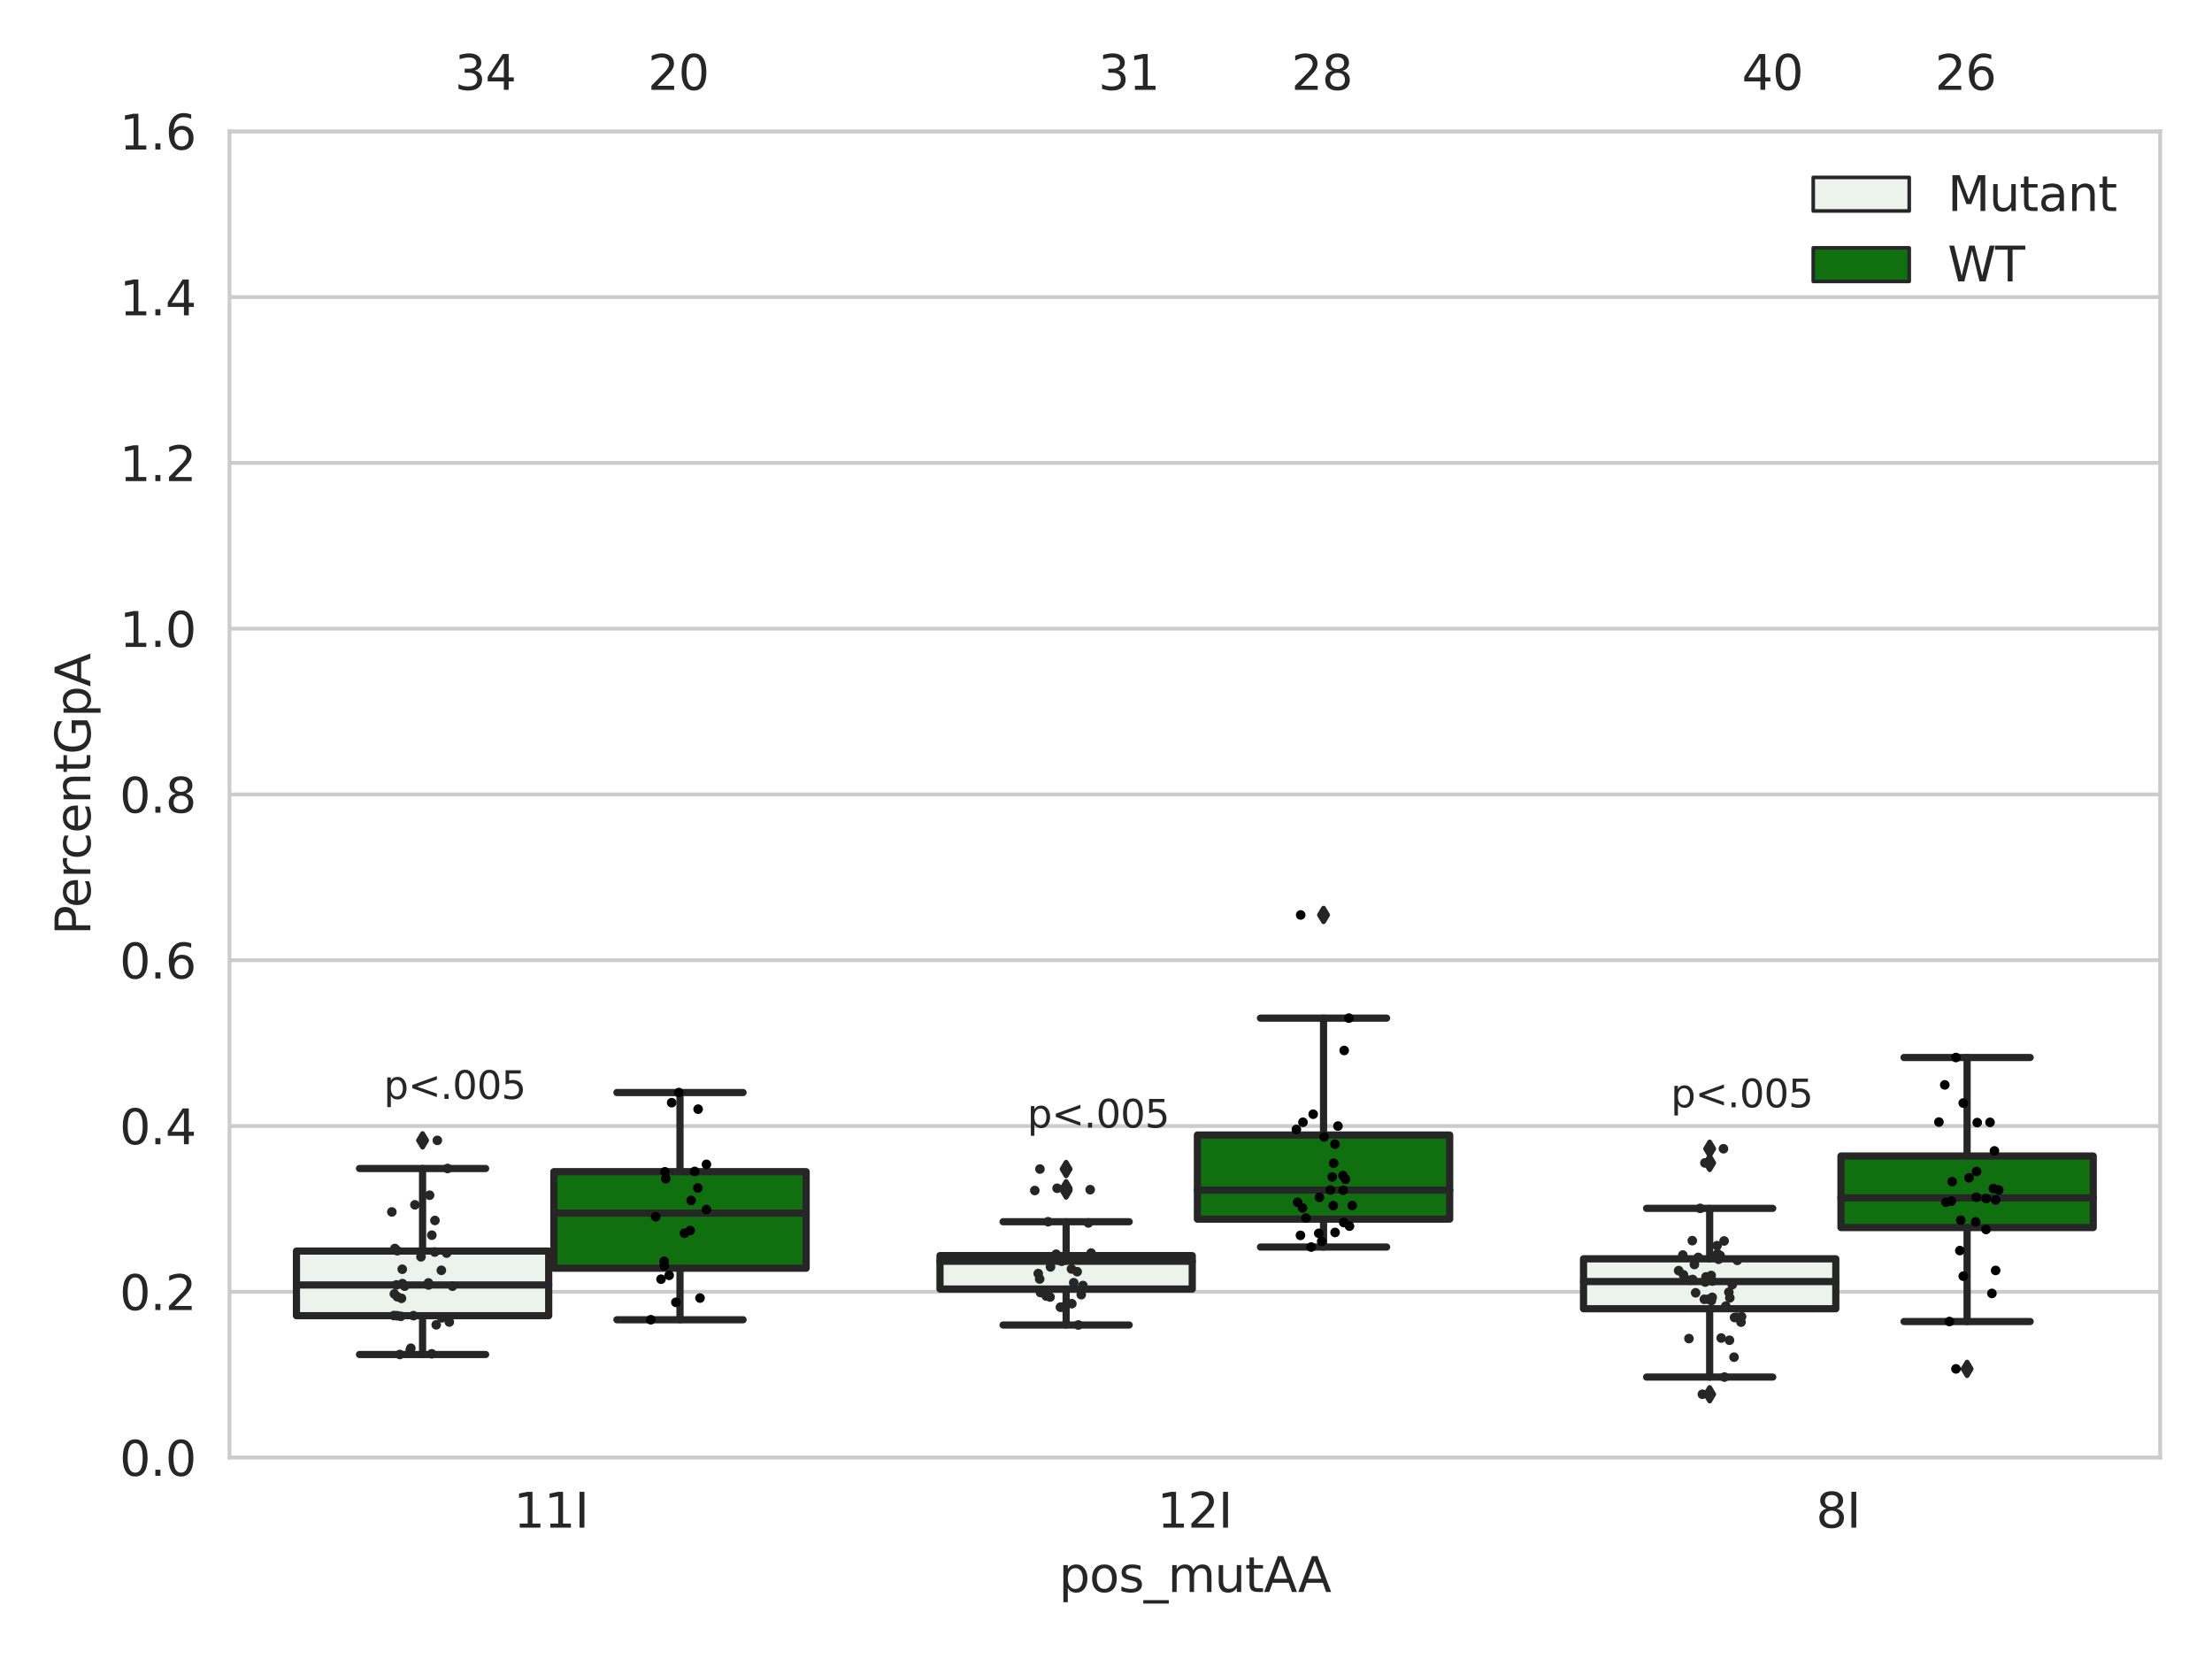 <?xml version="1.0" encoding="utf-8" standalone="no"?>
<!DOCTYPE svg PUBLIC "-//W3C//DTD SVG 1.1//EN"
  "http://www.w3.org/Graphics/SVG/1.1/DTD/svg11.dtd">
<svg xmlns:xlink="http://www.w3.org/1999/xlink" width="460.8pt" height="345.6pt" viewBox="0 0 460.8 345.6" xmlns="http://www.w3.org/2000/svg" version="1.1">
 <defs>
  <style type="text/css">*{stroke-linejoin: round; stroke-linecap: butt}</style>
 </defs>
 <g id="figure_1">
  <g id="patch_1">
   <path d="M 0 345.6 
L 460.8 345.6 
L 460.8 0 
L 0 0 
z
" style="fill: #ffffff"/>
  </g>
  <g id="axes_1">
   <g id="patch_2">
    <path d="M 47.81 303.64 
L 450 303.64 
L 450 27.354 
L 47.81 27.354 
z
" style="fill: #ffffff"/>
   </g>
   <g id="matplotlib.axis_1">
    <g id="xtick_1">
     <g id="text_1">
      <!-- 11I -->
      <g style="fill: #262626" transform="translate(107.004 318.238)scale(0.1 -0.1)">
       <defs>
        <path id="DejaVuSans-31" d="M 794 531 
L 1825 531 
L 1825 4091 
L 703 3866 
L 703 4441 
L 1819 4666 
L 2450 4666 
L 2450 531 
L 3481 531 
L 3481 0 
L 794 0 
L 794 531 
z
" transform="scale(0.016)"/>
        <path id="DejaVuSans-49" d="M 628 4666 
L 1259 4666 
L 1259 0 
L 628 0 
L 628 4666 
z
" transform="scale(0.016)"/>
       </defs>
       <use xlink:href="#DejaVuSans-31"/>
       <use xlink:href="#DejaVuSans-31" x="63.623"/>
       <use xlink:href="#DejaVuSans-49" x="127.246"/>
      </g>
     </g>
    </g>
    <g id="xtick_2">
     <g id="text_2">
      <!-- 12I -->
      <g style="fill: #262626" transform="translate(241.067 318.238)scale(0.1 -0.1)">
       <defs>
        <path id="DejaVuSans-32" d="M 1228 531 
L 3431 531 
L 3431 0 
L 469 0 
L 469 531 
Q 828 903 1448 1529 
Q 2069 2156 2228 2338 
Q 2531 2678 2651 2914 
Q 2772 3150 2772 3378 
Q 2772 3750 2511 3984 
Q 2250 4219 1831 4219 
Q 1534 4219 1204 4116 
Q 875 4013 500 3803 
L 500 4441 
Q 881 4594 1212 4672 
Q 1544 4750 1819 4750 
Q 2544 4750 2975 4387 
Q 3406 4025 3406 3419 
Q 3406 3131 3298 2873 
Q 3191 2616 2906 2266 
Q 2828 2175 2409 1742 
Q 1991 1309 1228 531 
z
" transform="scale(0.016)"/>
       </defs>
       <use xlink:href="#DejaVuSans-31"/>
       <use xlink:href="#DejaVuSans-32" x="63.623"/>
       <use xlink:href="#DejaVuSans-49" x="127.246"/>
      </g>
     </g>
    </g>
    <g id="xtick_3">
     <g id="text_3">
      <!-- 8I -->
      <g style="fill: #262626" transform="translate(378.312 318.238)scale(0.1 -0.1)">
       <defs>
        <path id="DejaVuSans-38" d="M 2034 2216 
Q 1584 2216 1326 1975 
Q 1069 1734 1069 1313 
Q 1069 891 1326 650 
Q 1584 409 2034 409 
Q 2484 409 2743 651 
Q 3003 894 3003 1313 
Q 3003 1734 2745 1975 
Q 2488 2216 2034 2216 
z
M 1403 2484 
Q 997 2584 770 2862 
Q 544 3141 544 3541 
Q 544 4100 942 4425 
Q 1341 4750 2034 4750 
Q 2731 4750 3128 4425 
Q 3525 4100 3525 3541 
Q 3525 3141 3298 2862 
Q 3072 2584 2669 2484 
Q 3125 2378 3379 2068 
Q 3634 1759 3634 1313 
Q 3634 634 3220 271 
Q 2806 -91 2034 -91 
Q 1263 -91 848 271 
Q 434 634 434 1313 
Q 434 1759 690 2068 
Q 947 2378 1403 2484 
z
M 1172 3481 
Q 1172 3119 1398 2916 
Q 1625 2713 2034 2713 
Q 2441 2713 2670 2916 
Q 2900 3119 2900 3481 
Q 2900 3844 2670 4047 
Q 2441 4250 2034 4250 
Q 1625 4250 1398 4047 
Q 1172 3844 1172 3481 
z
" transform="scale(0.016)"/>
       </defs>
       <use xlink:href="#DejaVuSans-38"/>
       <use xlink:href="#DejaVuSans-49" x="63.623"/>
      </g>
     </g>
    </g>
    <g id="text_4">
     <!-- pos_mutAA -->
     <g style="fill: #262626" transform="translate(220.589 331.638)scale(0.1 -0.1)">
      <defs>
       <path id="DejaVuSans-70" d="M 1159 525 
L 1159 -1331 
L 581 -1331 
L 581 3500 
L 1159 3500 
L 1159 2969 
Q 1341 3281 1617 3432 
Q 1894 3584 2278 3584 
Q 2916 3584 3314 3078 
Q 3713 2572 3713 1747 
Q 3713 922 3314 415 
Q 2916 -91 2278 -91 
Q 1894 -91 1617 61 
Q 1341 213 1159 525 
z
M 3116 1747 
Q 3116 2381 2855 2742 
Q 2594 3103 2138 3103 
Q 1681 3103 1420 2742 
Q 1159 2381 1159 1747 
Q 1159 1113 1420 752 
Q 1681 391 2138 391 
Q 2594 391 2855 752 
Q 3116 1113 3116 1747 
z
" transform="scale(0.016)"/>
       <path id="DejaVuSans-6f" d="M 1959 3097 
Q 1497 3097 1228 2736 
Q 959 2375 959 1747 
Q 959 1119 1226 758 
Q 1494 397 1959 397 
Q 2419 397 2687 759 
Q 2956 1122 2956 1747 
Q 2956 2369 2687 2733 
Q 2419 3097 1959 3097 
z
M 1959 3584 
Q 2709 3584 3137 3096 
Q 3566 2609 3566 1747 
Q 3566 888 3137 398 
Q 2709 -91 1959 -91 
Q 1206 -91 779 398 
Q 353 888 353 1747 
Q 353 2609 779 3096 
Q 1206 3584 1959 3584 
z
" transform="scale(0.016)"/>
       <path id="DejaVuSans-73" d="M 2834 3397 
L 2834 2853 
Q 2591 2978 2328 3040 
Q 2066 3103 1784 3103 
Q 1356 3103 1142 2972 
Q 928 2841 928 2578 
Q 928 2378 1081 2264 
Q 1234 2150 1697 2047 
L 1894 2003 
Q 2506 1872 2764 1633 
Q 3022 1394 3022 966 
Q 3022 478 2636 193 
Q 2250 -91 1575 -91 
Q 1294 -91 989 -36 
Q 684 19 347 128 
L 347 722 
Q 666 556 975 473 
Q 1284 391 1588 391 
Q 1994 391 2212 530 
Q 2431 669 2431 922 
Q 2431 1156 2273 1281 
Q 2116 1406 1581 1522 
L 1381 1569 
Q 847 1681 609 1914 
Q 372 2147 372 2553 
Q 372 3047 722 3315 
Q 1072 3584 1716 3584 
Q 2034 3584 2315 3537 
Q 2597 3491 2834 3397 
z
" transform="scale(0.016)"/>
       <path id="DejaVuSans-5f" d="M 3263 -1063 
L 3263 -1509 
L -63 -1509 
L -63 -1063 
L 3263 -1063 
z
" transform="scale(0.016)"/>
       <path id="DejaVuSans-6d" d="M 3328 2828 
Q 3544 3216 3844 3400 
Q 4144 3584 4550 3584 
Q 5097 3584 5394 3201 
Q 5691 2819 5691 2113 
L 5691 0 
L 5113 0 
L 5113 2094 
Q 5113 2597 4934 2840 
Q 4756 3084 4391 3084 
Q 3944 3084 3684 2787 
Q 3425 2491 3425 1978 
L 3425 0 
L 2847 0 
L 2847 2094 
Q 2847 2600 2669 2842 
Q 2491 3084 2119 3084 
Q 1678 3084 1418 2786 
Q 1159 2488 1159 1978 
L 1159 0 
L 581 0 
L 581 3500 
L 1159 3500 
L 1159 2956 
Q 1356 3278 1631 3431 
Q 1906 3584 2284 3584 
Q 2666 3584 2933 3390 
Q 3200 3197 3328 2828 
z
" transform="scale(0.016)"/>
       <path id="DejaVuSans-75" d="M 544 1381 
L 544 3500 
L 1119 3500 
L 1119 1403 
Q 1119 906 1312 657 
Q 1506 409 1894 409 
Q 2359 409 2629 706 
Q 2900 1003 2900 1516 
L 2900 3500 
L 3475 3500 
L 3475 0 
L 2900 0 
L 2900 538 
Q 2691 219 2414 64 
Q 2138 -91 1772 -91 
Q 1169 -91 856 284 
Q 544 659 544 1381 
z
M 1991 3584 
L 1991 3584 
z
" transform="scale(0.016)"/>
       <path id="DejaVuSans-74" d="M 1172 4494 
L 1172 3500 
L 2356 3500 
L 2356 3053 
L 1172 3053 
L 1172 1153 
Q 1172 725 1289 603 
Q 1406 481 1766 481 
L 2356 481 
L 2356 0 
L 1766 0 
Q 1100 0 847 248 
Q 594 497 594 1153 
L 594 3053 
L 172 3053 
L 172 3500 
L 594 3500 
L 594 4494 
L 1172 4494 
z
" transform="scale(0.016)"/>
       <path id="DejaVuSans-41" d="M 2188 4044 
L 1331 1722 
L 3047 1722 
L 2188 4044 
z
M 1831 4666 
L 2547 4666 
L 4325 0 
L 3669 0 
L 3244 1197 
L 1141 1197 
L 716 0 
L 50 0 
L 1831 4666 
z
" transform="scale(0.016)"/>
      </defs>
      <use xlink:href="#DejaVuSans-70"/>
      <use xlink:href="#DejaVuSans-6f" x="63.477"/>
      <use xlink:href="#DejaVuSans-73" x="124.658"/>
      <use xlink:href="#DejaVuSans-5f" x="176.758"/>
      <use xlink:href="#DejaVuSans-6d" x="226.758"/>
      <use xlink:href="#DejaVuSans-75" x="324.17"/>
      <use xlink:href="#DejaVuSans-74" x="387.549"/>
      <use xlink:href="#DejaVuSans-41" x="426.758"/>
      <use xlink:href="#DejaVuSans-41" x="497.916"/>
     </g>
    </g>
   </g>
   <g id="matplotlib.axis_2">
    <g id="ytick_1">
     <g id="line2d_1">
      <path d="M 47.81 303.64 
L 450 303.64 
" clip-path="url(#p57580fbe20)" style="fill: none; stroke: #cccccc; stroke-width: 0.8; stroke-linecap: round"/>
     </g>
     <g id="text_5">
      <!-- 0.0 -->
      <g style="fill: #262626" transform="translate(24.907 307.439)scale(0.1 -0.1)">
       <defs>
        <path id="DejaVuSans-30" d="M 2034 4250 
Q 1547 4250 1301 3770 
Q 1056 3291 1056 2328 
Q 1056 1369 1301 889 
Q 1547 409 2034 409 
Q 2525 409 2770 889 
Q 3016 1369 3016 2328 
Q 3016 3291 2770 3770 
Q 2525 4250 2034 4250 
z
M 2034 4750 
Q 2819 4750 3233 4129 
Q 3647 3509 3647 2328 
Q 3647 1150 3233 529 
Q 2819 -91 2034 -91 
Q 1250 -91 836 529 
Q 422 1150 422 2328 
Q 422 3509 836 4129 
Q 1250 4750 2034 4750 
z
" transform="scale(0.016)"/>
        <path id="DejaVuSans-2e" d="M 684 794 
L 1344 794 
L 1344 0 
L 684 0 
L 684 794 
z
" transform="scale(0.016)"/>
       </defs>
       <use xlink:href="#DejaVuSans-30"/>
       <use xlink:href="#DejaVuSans-2e" x="63.623"/>
       <use xlink:href="#DejaVuSans-30" x="95.41"/>
      </g>
     </g>
    </g>
    <g id="ytick_2">
     <g id="line2d_2">
      <path d="M 47.81 269.104 
L 450 269.104 
" clip-path="url(#p57580fbe20)" style="fill: none; stroke: #cccccc; stroke-width: 0.8; stroke-linecap: round"/>
     </g>
     <g id="text_6">
      <!-- 0.2 -->
      <g style="fill: #262626" transform="translate(24.907 272.903)scale(0.1 -0.1)">
       <use xlink:href="#DejaVuSans-30"/>
       <use xlink:href="#DejaVuSans-2e" x="63.623"/>
       <use xlink:href="#DejaVuSans-32" x="95.41"/>
      </g>
     </g>
    </g>
    <g id="ytick_3">
     <g id="line2d_3">
      <path d="M 47.81 234.568 
L 450 234.568 
" clip-path="url(#p57580fbe20)" style="fill: none; stroke: #cccccc; stroke-width: 0.8; stroke-linecap: round"/>
     </g>
     <g id="text_7">
      <!-- 0.4 -->
      <g style="fill: #262626" transform="translate(24.907 238.368)scale(0.1 -0.1)">
       <defs>
        <path id="DejaVuSans-34" d="M 2419 4116 
L 825 1625 
L 2419 1625 
L 2419 4116 
z
M 2253 4666 
L 3047 4666 
L 3047 1625 
L 3713 1625 
L 3713 1100 
L 3047 1100 
L 3047 0 
L 2419 0 
L 2419 1100 
L 313 1100 
L 313 1709 
L 2253 4666 
z
" transform="scale(0.016)"/>
       </defs>
       <use xlink:href="#DejaVuSans-30"/>
       <use xlink:href="#DejaVuSans-2e" x="63.623"/>
       <use xlink:href="#DejaVuSans-34" x="95.41"/>
      </g>
     </g>
    </g>
    <g id="ytick_4">
     <g id="line2d_4">
      <path d="M 47.81 200.033 
L 450 200.033 
" clip-path="url(#p57580fbe20)" style="fill: none; stroke: #cccccc; stroke-width: 0.8; stroke-linecap: round"/>
     </g>
     <g id="text_8">
      <!-- 0.6 -->
      <g style="fill: #262626" transform="translate(24.907 203.832)scale(0.1 -0.1)">
       <defs>
        <path id="DejaVuSans-36" d="M 2113 2584 
Q 1688 2584 1439 2293 
Q 1191 2003 1191 1497 
Q 1191 994 1439 701 
Q 1688 409 2113 409 
Q 2538 409 2786 701 
Q 3034 994 3034 1497 
Q 3034 2003 2786 2293 
Q 2538 2584 2113 2584 
z
M 3366 4563 
L 3366 3988 
Q 3128 4100 2886 4159 
Q 2644 4219 2406 4219 
Q 1781 4219 1451 3797 
Q 1122 3375 1075 2522 
Q 1259 2794 1537 2939 
Q 1816 3084 2150 3084 
Q 2853 3084 3261 2657 
Q 3669 2231 3669 1497 
Q 3669 778 3244 343 
Q 2819 -91 2113 -91 
Q 1303 -91 875 529 
Q 447 1150 447 2328 
Q 447 3434 972 4092 
Q 1497 4750 2381 4750 
Q 2619 4750 2861 4703 
Q 3103 4656 3366 4563 
z
" transform="scale(0.016)"/>
       </defs>
       <use xlink:href="#DejaVuSans-30"/>
       <use xlink:href="#DejaVuSans-2e" x="63.623"/>
       <use xlink:href="#DejaVuSans-36" x="95.41"/>
      </g>
     </g>
    </g>
    <g id="ytick_5">
     <g id="line2d_5">
      <path d="M 47.81 165.497 
L 450 165.497 
" clip-path="url(#p57580fbe20)" style="fill: none; stroke: #cccccc; stroke-width: 0.8; stroke-linecap: round"/>
     </g>
     <g id="text_9">
      <!-- 0.8 -->
      <g style="fill: #262626" transform="translate(24.907 169.296)scale(0.1 -0.1)">
       <use xlink:href="#DejaVuSans-30"/>
       <use xlink:href="#DejaVuSans-2e" x="63.623"/>
       <use xlink:href="#DejaVuSans-38" x="95.41"/>
      </g>
     </g>
    </g>
    <g id="ytick_6">
     <g id="line2d_6">
      <path d="M 47.81 130.961 
L 450 130.961 
" clip-path="url(#p57580fbe20)" style="fill: none; stroke: #cccccc; stroke-width: 0.8; stroke-linecap: round"/>
     </g>
     <g id="text_10">
      <!-- 1.0 -->
      <g style="fill: #262626" transform="translate(24.907 134.76)scale(0.1 -0.1)">
       <use xlink:href="#DejaVuSans-31"/>
       <use xlink:href="#DejaVuSans-2e" x="63.623"/>
       <use xlink:href="#DejaVuSans-30" x="95.41"/>
      </g>
     </g>
    </g>
    <g id="ytick_7">
     <g id="line2d_7">
      <path d="M 47.81 96.425 
L 450 96.425 
" clip-path="url(#p57580fbe20)" style="fill: none; stroke: #cccccc; stroke-width: 0.8; stroke-linecap: round"/>
     </g>
     <g id="text_11">
      <!-- 1.2 -->
      <g style="fill: #262626" transform="translate(24.907 100.225)scale(0.1 -0.1)">
       <use xlink:href="#DejaVuSans-31"/>
       <use xlink:href="#DejaVuSans-2e" x="63.623"/>
       <use xlink:href="#DejaVuSans-32" x="95.41"/>
      </g>
     </g>
    </g>
    <g id="ytick_8">
     <g id="line2d_8">
      <path d="M 47.81 61.89 
L 450 61.89 
" clip-path="url(#p57580fbe20)" style="fill: none; stroke: #cccccc; stroke-width: 0.8; stroke-linecap: round"/>
     </g>
     <g id="text_12">
      <!-- 1.4 -->
      <g style="fill: #262626" transform="translate(24.907 65.689)scale(0.1 -0.1)">
       <use xlink:href="#DejaVuSans-31"/>
       <use xlink:href="#DejaVuSans-2e" x="63.623"/>
       <use xlink:href="#DejaVuSans-34" x="95.41"/>
      </g>
     </g>
    </g>
    <g id="ytick_9">
     <g id="line2d_9">
      <path d="M 47.81 27.354 
L 450 27.354 
" clip-path="url(#p57580fbe20)" style="fill: none; stroke: #cccccc; stroke-width: 0.8; stroke-linecap: round"/>
     </g>
     <g id="text_13">
      <!-- 1.6 -->
      <g style="fill: #262626" transform="translate(24.907 31.153)scale(0.1 -0.1)">
       <use xlink:href="#DejaVuSans-31"/>
       <use xlink:href="#DejaVuSans-2e" x="63.623"/>
       <use xlink:href="#DejaVuSans-36" x="95.41"/>
      </g>
     </g>
    </g>
    <g id="text_14">
     <!-- PercentGpA -->
     <g style="fill: #262626" transform="translate(18.827 194.774)rotate(-90)scale(0.1 -0.1)">
      <defs>
       <path id="DejaVuSans-50" d="M 1259 4147 
L 1259 2394 
L 2053 2394 
Q 2494 2394 2734 2622 
Q 2975 2850 2975 3272 
Q 2975 3691 2734 3919 
Q 2494 4147 2053 4147 
L 1259 4147 
z
M 628 4666 
L 2053 4666 
Q 2838 4666 3239 4311 
Q 3641 3956 3641 3272 
Q 3641 2581 3239 2228 
Q 2838 1875 2053 1875 
L 1259 1875 
L 1259 0 
L 628 0 
L 628 4666 
z
" transform="scale(0.016)"/>
       <path id="DejaVuSans-65" d="M 3597 1894 
L 3597 1613 
L 953 1613 
Q 991 1019 1311 708 
Q 1631 397 2203 397 
Q 2534 397 2845 478 
Q 3156 559 3463 722 
L 3463 178 
Q 3153 47 2828 -22 
Q 2503 -91 2169 -91 
Q 1331 -91 842 396 
Q 353 884 353 1716 
Q 353 2575 817 3079 
Q 1281 3584 2069 3584 
Q 2775 3584 3186 3129 
Q 3597 2675 3597 1894 
z
M 3022 2063 
Q 3016 2534 2758 2815 
Q 2500 3097 2075 3097 
Q 1594 3097 1305 2825 
Q 1016 2553 972 2059 
L 3022 2063 
z
" transform="scale(0.016)"/>
       <path id="DejaVuSans-72" d="M 2631 2963 
Q 2534 3019 2420 3045 
Q 2306 3072 2169 3072 
Q 1681 3072 1420 2755 
Q 1159 2438 1159 1844 
L 1159 0 
L 581 0 
L 581 3500 
L 1159 3500 
L 1159 2956 
Q 1341 3275 1631 3429 
Q 1922 3584 2338 3584 
Q 2397 3584 2469 3576 
Q 2541 3569 2628 3553 
L 2631 2963 
z
" transform="scale(0.016)"/>
       <path id="DejaVuSans-63" d="M 3122 3366 
L 3122 2828 
Q 2878 2963 2633 3030 
Q 2388 3097 2138 3097 
Q 1578 3097 1268 2742 
Q 959 2388 959 1747 
Q 959 1106 1268 751 
Q 1578 397 2138 397 
Q 2388 397 2633 464 
Q 2878 531 3122 666 
L 3122 134 
Q 2881 22 2623 -34 
Q 2366 -91 2075 -91 
Q 1284 -91 818 406 
Q 353 903 353 1747 
Q 353 2603 823 3093 
Q 1294 3584 2113 3584 
Q 2378 3584 2631 3529 
Q 2884 3475 3122 3366 
z
" transform="scale(0.016)"/>
       <path id="DejaVuSans-6e" d="M 3513 2113 
L 3513 0 
L 2938 0 
L 2938 2094 
Q 2938 2591 2744 2837 
Q 2550 3084 2163 3084 
Q 1697 3084 1428 2787 
Q 1159 2491 1159 1978 
L 1159 0 
L 581 0 
L 581 3500 
L 1159 3500 
L 1159 2956 
Q 1366 3272 1645 3428 
Q 1925 3584 2291 3584 
Q 2894 3584 3203 3211 
Q 3513 2838 3513 2113 
z
" transform="scale(0.016)"/>
       <path id="DejaVuSans-47" d="M 3809 666 
L 3809 1919 
L 2778 1919 
L 2778 2438 
L 4434 2438 
L 4434 434 
Q 4069 175 3628 42 
Q 3188 -91 2688 -91 
Q 1594 -91 976 548 
Q 359 1188 359 2328 
Q 359 3472 976 4111 
Q 1594 4750 2688 4750 
Q 3144 4750 3555 4637 
Q 3966 4525 4313 4306 
L 4313 3634 
Q 3963 3931 3569 4081 
Q 3175 4231 2741 4231 
Q 1884 4231 1454 3753 
Q 1025 3275 1025 2328 
Q 1025 1384 1454 906 
Q 1884 428 2741 428 
Q 3075 428 3337 486 
Q 3600 544 3809 666 
z
" transform="scale(0.016)"/>
      </defs>
      <use xlink:href="#DejaVuSans-50"/>
      <use xlink:href="#DejaVuSans-65" x="56.678"/>
      <use xlink:href="#DejaVuSans-72" x="118.201"/>
      <use xlink:href="#DejaVuSans-63" x="157.064"/>
      <use xlink:href="#DejaVuSans-65" x="212.045"/>
      <use xlink:href="#DejaVuSans-6e" x="273.568"/>
      <use xlink:href="#DejaVuSans-74" x="336.947"/>
      <use xlink:href="#DejaVuSans-47" x="376.156"/>
      <use xlink:href="#DejaVuSans-70" x="453.646"/>
      <use xlink:href="#DejaVuSans-41" x="517.123"/>
     </g>
    </g>
   </g>
   <g id="patch_3">
    <path d="M 61.753 274.087 
L 114.305 274.087 
L 114.305 260.62 
L 61.753 260.62 
L 61.753 274.087 
z
" clip-path="url(#p57580fbe20)" style="fill: #ecf2ec; stroke: #262626; stroke-width: 1.5; stroke-linejoin: miter"/>
   </g>
   <g id="patch_4">
    <path d="M 115.378 264.195 
L 167.931 264.195 
L 167.931 244.083 
L 115.378 244.083 
L 115.378 264.195 
z
" clip-path="url(#p57580fbe20)" style="fill: #107010; stroke: #262626; stroke-width: 1.5; stroke-linejoin: miter"/>
   </g>
   <g id="patch_5">
    <path d="M 195.816 268.532 
L 248.369 268.532 
L 248.369 261.566 
L 195.816 261.566 
L 195.816 268.532 
z
" clip-path="url(#p57580fbe20)" style="fill: #ecf2ec; stroke: #262626; stroke-width: 1.5; stroke-linejoin: miter"/>
   </g>
   <g id="patch_6">
    <path d="M 249.441 253.966 
L 301.994 253.966 
L 301.994 236.446 
L 249.441 236.446 
L 249.441 253.966 
z
" clip-path="url(#p57580fbe20)" style="fill: #107010; stroke: #262626; stroke-width: 1.5; stroke-linejoin: miter"/>
   </g>
   <g id="patch_7">
    <path d="M 329.879 272.635 
L 382.432 272.635 
L 382.432 262.233 
L 329.879 262.233 
L 329.879 272.635 
z
" clip-path="url(#p57580fbe20)" style="fill: #ecf2ec; stroke: #262626; stroke-width: 1.5; stroke-linejoin: miter"/>
   </g>
   <g id="patch_8">
    <path d="M 383.505 255.727 
L 436.057 255.727 
L 436.057 240.823 
L 383.505 240.823 
L 383.505 255.727 
z
" clip-path="url(#p57580fbe20)" style="fill: #107010; stroke: #262626; stroke-width: 1.5; stroke-linejoin: miter"/>
   </g>
   <g id="patch_9">
    <path d="M 114.842 303.64 
L 114.842 303.64 
L 114.842 303.64 
L 114.842 303.64 
z
" clip-path="url(#p57580fbe20)" style="fill: #ecf2ec; stroke: #262626; stroke-width: 0.75; stroke-linejoin: miter"/>
   </g>
   <g id="patch_10">
    <path d="M 114.842 303.64 
L 114.842 303.64 
L 114.842 303.64 
L 114.842 303.64 
z
" clip-path="url(#p57580fbe20)" style="fill: #107010; stroke: #262626; stroke-width: 0.75; stroke-linejoin: miter"/>
   </g>
   <g id="PathCollection_1"/>
   <g id="PathCollection_2"/>
   <g id="line2d_10">
    <path d="M 88.029 274.087 
L 88.029 282.167 
" clip-path="url(#p57580fbe20)" style="fill: none; stroke: #262626; stroke-width: 1.5; stroke-linecap: round"/>
   </g>
   <g id="line2d_11">
    <path d="M 88.029 260.62 
L 88.029 243.421 
" clip-path="url(#p57580fbe20)" style="fill: none; stroke: #262626; stroke-width: 1.5; stroke-linecap: round"/>
   </g>
   <g id="line2d_12">
    <path d="M 74.891 282.167 
L 101.167 282.167 
" clip-path="url(#p57580fbe20)" style="fill: none; stroke: #262626; stroke-width: 1.5; stroke-linecap: round"/>
   </g>
   <g id="line2d_13">
    <path d="M 74.891 243.421 
L 101.167 243.421 
" clip-path="url(#p57580fbe20)" style="fill: none; stroke: #262626; stroke-width: 1.5; stroke-linecap: round"/>
   </g>
   <g id="line2d_14">
    <defs>
     <path id="m03e3cd2b2c" d="M -0 1.414 
L 0.849 0 
L 0 -1.414 
L -0.849 -0 
z
" style="stroke: #262626; stroke-linejoin: miter"/>
    </defs>
    <g clip-path="url(#p57580fbe20)">
     <use xlink:href="#m03e3cd2b2c" x="88.029" y="237.56" style="fill: #262626; stroke: #262626; stroke-linejoin: miter"/>
    </g>
   </g>
   <g id="line2d_15">
    <path d="M 141.654 264.195 
L 141.654 274.926 
" clip-path="url(#p57580fbe20)" style="fill: none; stroke: #262626; stroke-width: 1.5; stroke-linecap: round"/>
   </g>
   <g id="line2d_16">
    <path d="M 141.654 244.083 
L 141.654 227.595 
" clip-path="url(#p57580fbe20)" style="fill: none; stroke: #262626; stroke-width: 1.5; stroke-linecap: round"/>
   </g>
   <g id="line2d_17">
    <path d="M 128.516 274.926 
L 154.793 274.926 
" clip-path="url(#p57580fbe20)" style="fill: none; stroke: #262626; stroke-width: 1.5; stroke-linecap: round"/>
   </g>
   <g id="line2d_18">
    <path d="M 128.516 227.595 
L 154.793 227.595 
" clip-path="url(#p57580fbe20)" style="fill: none; stroke: #262626; stroke-width: 1.5; stroke-linecap: round"/>
   </g>
   <g id="line2d_19"/>
   <g id="line2d_20">
    <path d="M 222.092 268.532 
L 222.092 276.02 
" clip-path="url(#p57580fbe20)" style="fill: none; stroke: #262626; stroke-width: 1.5; stroke-linecap: round"/>
   </g>
   <g id="line2d_21">
    <path d="M 222.092 261.566 
L 222.092 254.513 
" clip-path="url(#p57580fbe20)" style="fill: none; stroke: #262626; stroke-width: 1.5; stroke-linecap: round"/>
   </g>
   <g id="line2d_22">
    <path d="M 208.954 276.02 
L 235.231 276.02 
" clip-path="url(#p57580fbe20)" style="fill: none; stroke: #262626; stroke-width: 1.5; stroke-linecap: round"/>
   </g>
   <g id="line2d_23">
    <path d="M 208.954 254.513 
L 235.231 254.513 
" clip-path="url(#p57580fbe20)" style="fill: none; stroke: #262626; stroke-width: 1.5; stroke-linecap: round"/>
   </g>
   <g id="line2d_24">
    <g clip-path="url(#p57580fbe20)">
     <use xlink:href="#m03e3cd2b2c" x="222.092" y="247.537" style="fill: #262626; stroke: #262626; stroke-linejoin: miter"/>
     <use xlink:href="#m03e3cd2b2c" x="222.092" y="248.007" style="fill: #262626; stroke: #262626; stroke-linejoin: miter"/>
     <use xlink:href="#m03e3cd2b2c" x="222.092" y="243.531" style="fill: #262626; stroke: #262626; stroke-linejoin: miter"/>
     <use xlink:href="#m03e3cd2b2c" x="222.092" y="247.83" style="fill: #262626; stroke: #262626; stroke-linejoin: miter"/>
    </g>
   </g>
   <g id="line2d_25">
    <path d="M 275.718 253.966 
L 275.718 259.785 
" clip-path="url(#p57580fbe20)" style="fill: none; stroke: #262626; stroke-width: 1.5; stroke-linecap: round"/>
   </g>
   <g id="line2d_26">
    <path d="M 275.718 236.446 
L 275.718 212.097 
" clip-path="url(#p57580fbe20)" style="fill: none; stroke: #262626; stroke-width: 1.5; stroke-linecap: round"/>
   </g>
   <g id="line2d_27">
    <path d="M 262.579 259.785 
L 288.856 259.785 
" clip-path="url(#p57580fbe20)" style="fill: none; stroke: #262626; stroke-width: 1.5; stroke-linecap: round"/>
   </g>
   <g id="line2d_28">
    <path d="M 262.579 212.097 
L 288.856 212.097 
" clip-path="url(#p57580fbe20)" style="fill: none; stroke: #262626; stroke-width: 1.5; stroke-linecap: round"/>
   </g>
   <g id="line2d_29">
    <g clip-path="url(#p57580fbe20)">
     <use xlink:href="#m03e3cd2b2c" x="275.718" y="190.6" style="fill: #262626; stroke: #262626; stroke-linejoin: miter"/>
    </g>
   </g>
   <g id="line2d_30">
    <path d="M 356.156 272.635 
L 356.156 286.868 
" clip-path="url(#p57580fbe20)" style="fill: none; stroke: #262626; stroke-width: 1.5; stroke-linecap: round"/>
   </g>
   <g id="line2d_31">
    <path d="M 356.156 262.233 
L 356.156 251.723 
" clip-path="url(#p57580fbe20)" style="fill: none; stroke: #262626; stroke-width: 1.5; stroke-linecap: round"/>
   </g>
   <g id="line2d_32">
    <path d="M 343.017 286.868 
L 369.294 286.868 
" clip-path="url(#p57580fbe20)" style="fill: none; stroke: #262626; stroke-width: 1.5; stroke-linecap: round"/>
   </g>
   <g id="line2d_33">
    <path d="M 343.017 251.723 
L 369.294 251.723 
" clip-path="url(#p57580fbe20)" style="fill: none; stroke: #262626; stroke-width: 1.5; stroke-linecap: round"/>
   </g>
   <g id="line2d_34">
    <g clip-path="url(#p57580fbe20)">
     <use xlink:href="#m03e3cd2b2c" x="356.156" y="290.449" style="fill: #262626; stroke: #262626; stroke-linejoin: miter"/>
     <use xlink:href="#m03e3cd2b2c" x="356.156" y="242.26" style="fill: #262626; stroke: #262626; stroke-linejoin: miter"/>
     <use xlink:href="#m03e3cd2b2c" x="356.156" y="239.306" style="fill: #262626; stroke: #262626; stroke-linejoin: miter"/>
    </g>
   </g>
   <g id="line2d_35">
    <path d="M 409.781 255.727 
L 409.781 275.296 
" clip-path="url(#p57580fbe20)" style="fill: none; stroke: #262626; stroke-width: 1.5; stroke-linecap: round"/>
   </g>
   <g id="line2d_36">
    <path d="M 409.781 240.823 
L 409.781 220.297 
" clip-path="url(#p57580fbe20)" style="fill: none; stroke: #262626; stroke-width: 1.5; stroke-linecap: round"/>
   </g>
   <g id="line2d_37">
    <path d="M 396.643 275.296 
L 422.919 275.296 
" clip-path="url(#p57580fbe20)" style="fill: none; stroke: #262626; stroke-width: 1.5; stroke-linecap: round"/>
   </g>
   <g id="line2d_38">
    <path d="M 396.643 220.297 
L 422.919 220.297 
" clip-path="url(#p57580fbe20)" style="fill: none; stroke: #262626; stroke-width: 1.5; stroke-linecap: round"/>
   </g>
   <g id="line2d_39">
    <g clip-path="url(#p57580fbe20)">
     <use xlink:href="#m03e3cd2b2c" x="409.781" y="285.162" style="fill: #262626; stroke: #262626; stroke-linejoin: miter"/>
    </g>
   </g>
   <g id="line2d_40">
    <path d="M 61.753 267.681 
L 114.305 267.681 
" clip-path="url(#p57580fbe20)" style="fill: none; stroke: #262626; stroke-width: 1.5; stroke-linecap: round"/>
   </g>
   <g id="line2d_41">
    <path d="M 115.378 252.715 
L 167.931 252.715 
" clip-path="url(#p57580fbe20)" style="fill: none; stroke: #262626; stroke-width: 1.5; stroke-linecap: round"/>
   </g>
   <g id="line2d_42">
    <path d="M 195.816 262.743 
L 248.369 262.743 
" clip-path="url(#p57580fbe20)" style="fill: none; stroke: #262626; stroke-width: 1.5; stroke-linecap: round"/>
   </g>
   <g id="line2d_43">
    <path d="M 249.441 247.925 
L 301.994 247.925 
" clip-path="url(#p57580fbe20)" style="fill: none; stroke: #262626; stroke-width: 1.5; stroke-linecap: round"/>
   </g>
   <g id="line2d_44">
    <path d="M 329.879 266.969 
L 382.432 266.969 
" clip-path="url(#p57580fbe20)" style="fill: none; stroke: #262626; stroke-width: 1.5; stroke-linecap: round"/>
   </g>
   <g id="line2d_45">
    <path d="M 383.505 249.535 
L 436.057 249.535 
" clip-path="url(#p57580fbe20)" style="fill: none; stroke: #262626; stroke-width: 1.5; stroke-linecap: round"/>
   </g>
   <g id="patch_11">
    <path d="M 47.81 303.64 
L 47.81 27.354 
" style="fill: none; stroke: #cccccc; stroke-width: 0.8; stroke-linejoin: miter; stroke-linecap: square"/>
   </g>
   <g id="patch_12">
    <path d="M 450 303.64 
L 450 27.354 
" style="fill: none; stroke: #cccccc; stroke-width: 0.8; stroke-linejoin: miter; stroke-linecap: square"/>
   </g>
   <g id="patch_13">
    <path d="M 47.81 303.64 
L 450 303.64 
" style="fill: none; stroke: #cccccc; stroke-width: 0.8; stroke-linejoin: miter; stroke-linecap: square"/>
   </g>
   <g id="patch_14">
    <path d="M 47.81 27.354 
L 450 27.354 
" style="fill: none; stroke: #cccccc; stroke-width: 0.8; stroke-linejoin: miter; stroke-linecap: square"/>
   </g>
   <g id="PathCollection_3">
    <defs>
     <path id="C0_0_5f96b492ac" d="M 0 1 
C 0.265 1 0.52 0.895 0.707 0.707 
C 0.895 0.52 1 0.265 1 -0 
C 1 -0.265 0.895 -0.52 0.707 -0.707 
C 0.52 -0.895 0.265 -1 0 -1 
C -0.265 -1 -0.52 -0.895 -0.707 -0.707 
C -0.895 -0.52 -1 -0.265 -1 0 
C -1 0.265 -0.895 0.52 -0.707 0.707 
C -0.52 0.895 -0.265 1 0 1 
z
"/>
    </defs>
    <g clip-path="url(#p57580fbe20)">
     <use xlink:href="#C0_0_5f96b492ac" x="90.869" y="275.987" style="fill: #262626"/>
    </g>
    <g clip-path="url(#p57580fbe20)">
     <use xlink:href="#C0_0_5f96b492ac" x="89.495" y="248.983" style="fill: #262626"/>
    </g>
    <g clip-path="url(#p57580fbe20)">
     <use xlink:href="#C0_0_5f96b492ac" x="83.492" y="274.218" style="fill: #262626"/>
    </g>
    <g clip-path="url(#p57580fbe20)">
     <use xlink:href="#C0_0_5f96b492ac" x="85.587" y="280.861" style="fill: #262626"/>
    </g>
    <g clip-path="url(#p57580fbe20)">
     <use xlink:href="#C0_0_5f96b492ac" x="92.024" y="274.534" style="fill: #262626"/>
    </g>
    <g clip-path="url(#p57580fbe20)">
     <use xlink:href="#C0_0_5f96b492ac" x="93.044" y="261.048" style="fill: #262626"/>
    </g>
    <g clip-path="url(#p57580fbe20)">
     <use xlink:href="#C0_0_5f96b492ac" x="93.233" y="243.421" style="fill: #262626"/>
    </g>
    <g clip-path="url(#p57580fbe20)">
     <use xlink:href="#C0_0_5f96b492ac" x="90.604" y="254.246" style="fill: #262626"/>
    </g>
    <g clip-path="url(#p57580fbe20)">
     <use xlink:href="#C0_0_5f96b492ac" x="85.464" y="281.218" style="fill: #262626"/>
    </g>
    <g clip-path="url(#p57580fbe20)">
     <use xlink:href="#C0_0_5f96b492ac" x="82.773" y="270.142" style="fill: #262626"/>
    </g>
    <g clip-path="url(#p57580fbe20)">
     <use xlink:href="#C0_0_5f96b492ac" x="93.599" y="275.404" style="fill: #262626"/>
    </g>
    <g clip-path="url(#p57580fbe20)">
     <use xlink:href="#C0_0_5f96b492ac" x="89.249" y="267.258" style="fill: #262626"/>
    </g>
    <g clip-path="url(#p57580fbe20)">
     <use xlink:href="#C0_0_5f96b492ac" x="82.072" y="274.053" style="fill: #262626"/>
    </g>
    <g clip-path="url(#p57580fbe20)">
     <use xlink:href="#C0_0_5f96b492ac" x="89.942" y="282.022" style="fill: #262626"/>
    </g>
    <g clip-path="url(#p57580fbe20)">
     <use xlink:href="#C0_0_5f96b492ac" x="82.58" y="267.675" style="fill: #262626"/>
    </g>
    <g clip-path="url(#p57580fbe20)">
     <use xlink:href="#C0_0_5f96b492ac" x="83.281" y="282.167" style="fill: #262626"/>
    </g>
    <g clip-path="url(#p57580fbe20)">
     <use xlink:href="#C0_0_5f96b492ac" x="91.111" y="237.56" style="fill: #262626"/>
    </g>
    <g clip-path="url(#p57580fbe20)">
     <use xlink:href="#C0_0_5f96b492ac" x="82.262" y="260.084" style="fill: #262626"/>
    </g>
    <g clip-path="url(#p57580fbe20)">
     <use xlink:href="#C0_0_5f96b492ac" x="86.434" y="250.988" style="fill: #262626"/>
    </g>
    <g clip-path="url(#p57580fbe20)">
     <use xlink:href="#C0_0_5f96b492ac" x="81.628" y="252.468" style="fill: #262626"/>
    </g>
    <g clip-path="url(#p57580fbe20)">
     <use xlink:href="#C0_0_5f96b492ac" x="90.566" y="260.824" style="fill: #262626"/>
    </g>
    <g clip-path="url(#p57580fbe20)">
     <use xlink:href="#C0_0_5f96b492ac" x="87.697" y="261.82" style="fill: #262626"/>
    </g>
    <g clip-path="url(#p57580fbe20)">
     <use xlink:href="#C0_0_5f96b492ac" x="89.96" y="257.307" style="fill: #262626"/>
    </g>
    <g clip-path="url(#p57580fbe20)">
     <use xlink:href="#C0_0_5f96b492ac" x="83.796" y="264.404" style="fill: #262626"/>
    </g>
    <g clip-path="url(#p57580fbe20)">
     <use xlink:href="#C0_0_5f96b492ac" x="89.286" y="267.686" style="fill: #262626"/>
    </g>
    <g clip-path="url(#p57580fbe20)">
     <use xlink:href="#C0_0_5f96b492ac" x="94.256" y="267.936" style="fill: #262626"/>
    </g>
    <g clip-path="url(#p57580fbe20)">
     <use xlink:href="#C0_0_5f96b492ac" x="86.136" y="274.079" style="fill: #262626"/>
    </g>
    <g clip-path="url(#p57580fbe20)">
     <use xlink:href="#C0_0_5f96b492ac" x="82.73" y="274.09" style="fill: #262626"/>
    </g>
    <g clip-path="url(#p57580fbe20)">
     <use xlink:href="#C0_0_5f96b492ac" x="82.154" y="269.543" style="fill: #262626"/>
    </g>
    <g clip-path="url(#p57580fbe20)">
     <use xlink:href="#C0_0_5f96b492ac" x="82.766" y="260.552" style="fill: #262626"/>
    </g>
    <g clip-path="url(#p57580fbe20)">
     <use xlink:href="#C0_0_5f96b492ac" x="83.637" y="270.467" style="fill: #262626"/>
    </g>
    <g clip-path="url(#p57580fbe20)">
     <use xlink:href="#C0_0_5f96b492ac" x="84.302" y="267.929" style="fill: #262626"/>
    </g>
    <g clip-path="url(#p57580fbe20)">
     <use xlink:href="#C0_0_5f96b492ac" x="83.841" y="267.401" style="fill: #262626"/>
    </g>
    <g clip-path="url(#p57580fbe20)">
     <use xlink:href="#C0_0_5f96b492ac" x="91.944" y="264.628" style="fill: #262626"/>
    </g>
   </g>
   <g id="PathCollection_4">
    <defs>
     <path id="C1_0_abe69bb5a2" d="M 0 1 
C 0.265 1 0.52 0.895 0.707 0.707 
C 0.895 0.52 1 0.265 1 -0 
C 1 -0.265 0.895 -0.52 0.707 -0.707 
C 0.52 -0.895 0.265 -1 0 -1 
C -0.265 -1 -0.52 -0.895 -0.707 -0.707 
C -0.895 -0.52 -1 -0.265 -1 0 
C -1 0.265 -0.895 0.52 -0.707 0.707 
C -0.52 0.895 -0.265 1 0 1 
z
"/>
    </defs>
    <g clip-path="url(#p57580fbe20)">
     <use xlink:href="#C1_0_abe69bb5a2" x="140.795" y="271.298"/>
    </g>
    <g clip-path="url(#p57580fbe20)">
     <use xlink:href="#C1_0_abe69bb5a2" x="141.408" y="227.595"/>
    </g>
    <g clip-path="url(#p57580fbe20)">
     <use xlink:href="#C1_0_abe69bb5a2" x="147.167" y="242.56"/>
    </g>
    <g clip-path="url(#p57580fbe20)">
     <use xlink:href="#C1_0_abe69bb5a2" x="136.594" y="253.469"/>
    </g>
    <g clip-path="url(#p57580fbe20)">
     <use xlink:href="#C1_0_abe69bb5a2" x="142.592" y="256.903"/>
    </g>
    <g clip-path="url(#p57580fbe20)">
     <use xlink:href="#C1_0_abe69bb5a2" x="144.717" y="244.025"/>
    </g>
    <g clip-path="url(#p57580fbe20)">
     <use xlink:href="#C1_0_abe69bb5a2" x="138.694" y="245.544"/>
    </g>
    <g clip-path="url(#p57580fbe20)">
     <use xlink:href="#C1_0_abe69bb5a2" x="137.706" y="266.481"/>
    </g>
    <g clip-path="url(#p57580fbe20)">
     <use xlink:href="#C1_0_abe69bb5a2" x="145.433" y="231.061"/>
    </g>
    <g clip-path="url(#p57580fbe20)">
     <use xlink:href="#C1_0_abe69bb5a2" x="135.573" y="274.926"/>
    </g>
    <g clip-path="url(#p57580fbe20)">
     <use xlink:href="#C1_0_abe69bb5a2" x="138.348" y="262.75"/>
    </g>
    <g clip-path="url(#p57580fbe20)">
     <use xlink:href="#C1_0_abe69bb5a2" x="143.782" y="256.337"/>
    </g>
    <g clip-path="url(#p57580fbe20)">
     <use xlink:href="#C1_0_abe69bb5a2" x="145.376" y="247.482"/>
    </g>
    <g clip-path="url(#p57580fbe20)">
     <use xlink:href="#C1_0_abe69bb5a2" x="147.162" y="251.962"/>
    </g>
    <g clip-path="url(#p57580fbe20)">
     <use xlink:href="#C1_0_abe69bb5a2" x="139.922" y="229.706"/>
    </g>
    <g clip-path="url(#p57580fbe20)">
     <use xlink:href="#C1_0_abe69bb5a2" x="143.973" y="250.068"/>
    </g>
    <g clip-path="url(#p57580fbe20)">
     <use xlink:href="#C1_0_abe69bb5a2" x="145.825" y="270.406"/>
    </g>
    <g clip-path="url(#p57580fbe20)">
     <use xlink:href="#C1_0_abe69bb5a2" x="139.398" y="265.675"/>
    </g>
    <g clip-path="url(#p57580fbe20)">
     <use xlink:href="#C1_0_abe69bb5a2" x="138.509" y="244.103"/>
    </g>
    <g clip-path="url(#p57580fbe20)">
     <use xlink:href="#C1_0_abe69bb5a2" x="138.397" y="263.701"/>
    </g>
   </g>
   <g id="PathCollection_5">
    <defs>
     <path id="C2_0_d32b014ab9" d="M 0 1 
C 0.265 1 0.52 0.895 0.707 0.707 
C 0.895 0.52 1 0.265 1 -0 
C 1 -0.265 0.895 -0.52 0.707 -0.707 
C 0.52 -0.895 0.265 -1 0 -1 
C -0.265 -1 -0.52 -0.895 -0.707 -0.707 
C -0.895 -0.52 -1 -0.265 -1 0 
C -1 0.265 -0.895 0.52 -0.707 0.707 
C -0.52 0.895 -0.265 1 0 1 
z
"/>
    </defs>
    <g clip-path="url(#p57580fbe20)">
     <use xlink:href="#C2_0_d32b014ab9" x="216.585" y="266.439" style="fill: #262626"/>
    </g>
    <g clip-path="url(#p57580fbe20)">
     <use xlink:href="#C2_0_d32b014ab9" x="216.743" y="269.265" style="fill: #262626"/>
    </g>
    <g clip-path="url(#p57580fbe20)">
     <use xlink:href="#C2_0_d32b014ab9" x="223.676" y="267.219" style="fill: #262626"/>
    </g>
    <g clip-path="url(#p57580fbe20)">
     <use xlink:href="#C2_0_d32b014ab9" x="217.956" y="269.995" style="fill: #262626"/>
    </g>
    <g clip-path="url(#p57580fbe20)">
     <use xlink:href="#C2_0_d32b014ab9" x="220.214" y="247.537" style="fill: #262626"/>
    </g>
    <g clip-path="url(#p57580fbe20)">
     <use xlink:href="#C2_0_d32b014ab9" x="226.164" y="261.981" style="fill: #262626"/>
    </g>
    <g clip-path="url(#p57580fbe20)">
     <use xlink:href="#C2_0_d32b014ab9" x="227.299" y="261.043" style="fill: #262626"/>
    </g>
    <g clip-path="url(#p57580fbe20)">
     <use xlink:href="#C2_0_d32b014ab9" x="223.205" y="264.35" style="fill: #262626"/>
    </g>
    <g clip-path="url(#p57580fbe20)">
     <use xlink:href="#C2_0_d32b014ab9" x="217.018" y="262.179" style="fill: #262626"/>
    </g>
    <g clip-path="url(#p57580fbe20)">
     <use xlink:href="#C2_0_d32b014ab9" x="218.342" y="254.513" style="fill: #262626"/>
    </g>
    <g clip-path="url(#p57580fbe20)">
     <use xlink:href="#C2_0_d32b014ab9" x="220.017" y="261.276" style="fill: #262626"/>
    </g>
    <g clip-path="url(#p57580fbe20)">
     <use xlink:href="#C2_0_d32b014ab9" x="217.731" y="262.088" style="fill: #262626"/>
    </g>
    <g clip-path="url(#p57580fbe20)">
     <use xlink:href="#C2_0_d32b014ab9" x="224.395" y="264.916" style="fill: #262626"/>
    </g>
    <g clip-path="url(#p57580fbe20)">
     <use xlink:href="#C2_0_d32b014ab9" x="221.139" y="262.743" style="fill: #262626"/>
    </g>
    <g clip-path="url(#p57580fbe20)">
     <use xlink:href="#C2_0_d32b014ab9" x="220.905" y="272.312" style="fill: #262626"/>
    </g>
    <g clip-path="url(#p57580fbe20)">
     <use xlink:href="#C2_0_d32b014ab9" x="218.839" y="263.918" style="fill: #262626"/>
    </g>
    <g clip-path="url(#p57580fbe20)">
     <use xlink:href="#C2_0_d32b014ab9" x="221.217" y="272.283" style="fill: #262626"/>
    </g>
    <g clip-path="url(#p57580fbe20)">
     <use xlink:href="#C2_0_d32b014ab9" x="216.286" y="265.31" style="fill: #262626"/>
    </g>
    <g clip-path="url(#p57580fbe20)">
     <use xlink:href="#C2_0_d32b014ab9" x="215.568" y="248.007" style="fill: #262626"/>
    </g>
    <g clip-path="url(#p57580fbe20)">
     <use xlink:href="#C2_0_d32b014ab9" x="225.589" y="267.799" style="fill: #262626"/>
    </g>
    <g clip-path="url(#p57580fbe20)">
     <use xlink:href="#C2_0_d32b014ab9" x="218.747" y="270.193" style="fill: #262626"/>
    </g>
    <g clip-path="url(#p57580fbe20)">
     <use xlink:href="#C2_0_d32b014ab9" x="221.949" y="262.049" style="fill: #262626"/>
    </g>
    <g clip-path="url(#p57580fbe20)">
     <use xlink:href="#C2_0_d32b014ab9" x="216.64" y="243.531" style="fill: #262626"/>
    </g>
    <g clip-path="url(#p57580fbe20)">
     <use xlink:href="#C2_0_d32b014ab9" x="227.103" y="247.83" style="fill: #262626"/>
    </g>
    <g clip-path="url(#p57580fbe20)">
     <use xlink:href="#C2_0_d32b014ab9" x="225.247" y="269.704" style="fill: #262626"/>
    </g>
    <g clip-path="url(#p57580fbe20)">
     <use xlink:href="#C2_0_d32b014ab9" x="223.282" y="271.586" style="fill: #262626"/>
    </g>
    <g clip-path="url(#p57580fbe20)">
     <use xlink:href="#C2_0_d32b014ab9" x="224.644" y="276.02" style="fill: #262626"/>
    </g>
    <g clip-path="url(#p57580fbe20)">
     <use xlink:href="#C2_0_d32b014ab9" x="221.915" y="262.474" style="fill: #262626"/>
    </g>
    <g clip-path="url(#p57580fbe20)">
     <use xlink:href="#C2_0_d32b014ab9" x="226.725" y="254.762" style="fill: #262626"/>
    </g>
    <g clip-path="url(#p57580fbe20)">
     <use xlink:href="#C2_0_d32b014ab9" x="217.366" y="261.856" style="fill: #262626"/>
    </g>
    <g clip-path="url(#p57580fbe20)">
     <use xlink:href="#C2_0_d32b014ab9" x="224.292" y="262.127" style="fill: #262626"/>
    </g>
   </g>
   <g id="PathCollection_6">
    <defs>
     <path id="C3_0_110e716ffa" d="M 0 1 
C 0.265 1 0.52 0.895 0.707 0.707 
C 0.895 0.52 1 0.265 1 -0 
C 1 -0.265 0.895 -0.52 0.707 -0.707 
C 0.52 -0.895 0.265 -1 0 -1 
C -0.265 -1 -0.52 -0.895 -0.707 -0.707 
C -0.895 -0.52 -1 -0.265 -1 0 
C -1 0.265 -0.895 0.52 -0.707 0.707 
C -0.52 0.895 -0.265 1 0 1 
z
"/>
    </defs>
    <g clip-path="url(#p57580fbe20)">
     <use xlink:href="#C3_0_110e716ffa" x="280.285" y="245.659"/>
    </g>
    <g clip-path="url(#p57580fbe20)">
     <use xlink:href="#C3_0_110e716ffa" x="279.761" y="244.892"/>
    </g>
    <g clip-path="url(#p57580fbe20)">
     <use xlink:href="#C3_0_110e716ffa" x="275.842" y="236.833"/>
    </g>
    <g clip-path="url(#p57580fbe20)">
     <use xlink:href="#C3_0_110e716ffa" x="280.999" y="212.097"/>
    </g>
    <g clip-path="url(#p57580fbe20)">
     <use xlink:href="#C3_0_110e716ffa" x="274.722" y="256.923"/>
    </g>
    <g clip-path="url(#p57580fbe20)">
     <use xlink:href="#C3_0_110e716ffa" x="278.101" y="238.348"/>
    </g>
    <g clip-path="url(#p57580fbe20)">
     <use xlink:href="#C3_0_110e716ffa" x="272.051" y="253.73"/>
    </g>
    <g clip-path="url(#p57580fbe20)">
     <use xlink:href="#C3_0_110e716ffa" x="279.797" y="247.949"/>
    </g>
    <g clip-path="url(#p57580fbe20)">
     <use xlink:href="#C3_0_110e716ffa" x="280.018" y="218.831"/>
    </g>
    <g clip-path="url(#p57580fbe20)">
     <use xlink:href="#C3_0_110e716ffa" x="277.821" y="242.32"/>
    </g>
    <g clip-path="url(#p57580fbe20)">
     <use xlink:href="#C3_0_110e716ffa" x="274.863" y="249.439"/>
    </g>
    <g clip-path="url(#p57580fbe20)">
     <use xlink:href="#C3_0_110e716ffa" x="270.908" y="257.346"/>
    </g>
    <g clip-path="url(#p57580fbe20)">
     <use xlink:href="#C3_0_110e716ffa" x="273.559" y="232.109"/>
    </g>
    <g clip-path="url(#p57580fbe20)">
     <use xlink:href="#C3_0_110e716ffa" x="273.134" y="259.785"/>
    </g>
    <g clip-path="url(#p57580fbe20)">
     <use xlink:href="#C3_0_110e716ffa" x="281.694" y="251.131"/>
    </g>
    <g clip-path="url(#p57580fbe20)">
     <use xlink:href="#C3_0_110e716ffa" x="271.429" y="233.786"/>
    </g>
    <g clip-path="url(#p57580fbe20)">
     <use xlink:href="#C3_0_110e716ffa" x="281.123" y="255.426"/>
    </g>
    <g clip-path="url(#p57580fbe20)">
     <use xlink:href="#C3_0_110e716ffa" x="270.058" y="235.286"/>
    </g>
    <g clip-path="url(#p57580fbe20)">
     <use xlink:href="#C3_0_110e716ffa" x="277.744" y="251.159"/>
    </g>
    <g clip-path="url(#p57580fbe20)">
     <use xlink:href="#C3_0_110e716ffa" x="270.96" y="190.6"/>
    </g>
    <g clip-path="url(#p57580fbe20)">
     <use xlink:href="#C3_0_110e716ffa" x="277.16" y="247.901"/>
    </g>
    <g clip-path="url(#p57580fbe20)">
     <use xlink:href="#C3_0_110e716ffa" x="271.342" y="251.629"/>
    </g>
    <g clip-path="url(#p57580fbe20)">
     <use xlink:href="#C3_0_110e716ffa" x="270.32" y="250.46"/>
    </g>
    <g clip-path="url(#p57580fbe20)">
     <use xlink:href="#C3_0_110e716ffa" x="275.336" y="258.598"/>
    </g>
    <g clip-path="url(#p57580fbe20)">
     <use xlink:href="#C3_0_110e716ffa" x="278.122" y="256.743"/>
    </g>
    <g clip-path="url(#p57580fbe20)">
     <use xlink:href="#C3_0_110e716ffa" x="277.531" y="245.182"/>
    </g>
    <g clip-path="url(#p57580fbe20)">
     <use xlink:href="#C3_0_110e716ffa" x="279.928" y="254.672"/>
    </g>
    <g clip-path="url(#p57580fbe20)">
     <use xlink:href="#C3_0_110e716ffa" x="278.719" y="234.575"/>
    </g>
   </g>
   <g id="PathCollection_7">
    <defs>
     <path id="C4_0_948dc24879" d="M 0 1 
C 0.265 1 0.52 0.895 0.707 0.707 
C 0.895 0.52 1 0.265 1 -0 
C 1 -0.265 0.895 -0.52 0.707 -0.707 
C 0.52 -0.895 0.265 -1 0 -1 
C -0.265 -1 -0.52 -0.895 -0.707 -0.707 
C -0.895 -0.52 -1 -0.265 -1 0 
C -1 0.265 -0.895 0.52 -0.707 0.707 
C -0.52 0.895 -0.265 1 0 1 
z
"/>
    </defs>
    <g clip-path="url(#p57580fbe20)">
     <use xlink:href="#C4_0_948dc24879" x="356.516" y="270.941" style="fill: #262626"/>
    </g>
    <g clip-path="url(#p57580fbe20)">
     <use xlink:href="#C4_0_948dc24879" x="350.561" y="261.446" style="fill: #262626"/>
    </g>
    <g clip-path="url(#p57580fbe20)">
     <use xlink:href="#C4_0_948dc24879" x="351.838" y="278.85" style="fill: #262626"/>
    </g>
    <g clip-path="url(#p57580fbe20)">
     <use xlink:href="#C4_0_948dc24879" x="361.915" y="262.557" style="fill: #262626"/>
    </g>
    <g clip-path="url(#p57580fbe20)">
     <use xlink:href="#C4_0_948dc24879" x="349.694" y="264.696" style="fill: #262626"/>
    </g>
    <g clip-path="url(#p57580fbe20)">
     <use xlink:href="#C4_0_948dc24879" x="357.795" y="261.191" style="fill: #262626"/>
    </g>
    <g clip-path="url(#p57580fbe20)">
     <use xlink:href="#C4_0_948dc24879" x="352.012" y="266.688" style="fill: #262626"/>
    </g>
    <g clip-path="url(#p57580fbe20)">
     <use xlink:href="#C4_0_948dc24879" x="352.618" y="266.536" style="fill: #262626"/>
    </g>
    <g clip-path="url(#p57580fbe20)">
     <use xlink:href="#C4_0_948dc24879" x="359.524" y="272.084" style="fill: #262626"/>
    </g>
    <g clip-path="url(#p57580fbe20)">
     <use xlink:href="#C4_0_948dc24879" x="360.863" y="267.619" style="fill: #262626"/>
    </g>
    <g clip-path="url(#p57580fbe20)">
     <use xlink:href="#C4_0_948dc24879" x="352.976" y="263.421" style="fill: #262626"/>
    </g>
    <g clip-path="url(#p57580fbe20)">
     <use xlink:href="#C4_0_948dc24879" x="354.173" y="251.723" style="fill: #262626"/>
    </g>
    <g clip-path="url(#p57580fbe20)">
     <use xlink:href="#C4_0_948dc24879" x="360.283" y="279.196" style="fill: #262626"/>
    </g>
    <g clip-path="url(#p57580fbe20)">
     <use xlink:href="#C4_0_948dc24879" x="359.164" y="258.515" style="fill: #262626"/>
    </g>
    <g clip-path="url(#p57580fbe20)">
     <use xlink:href="#C4_0_948dc24879" x="361.228" y="282.721" style="fill: #262626"/>
    </g>
    <g clip-path="url(#p57580fbe20)">
     <use xlink:href="#C4_0_948dc24879" x="361.339" y="274.463" style="fill: #262626"/>
    </g>
    <g clip-path="url(#p57580fbe20)">
     <use xlink:href="#C4_0_948dc24879" x="354.636" y="290.449" style="fill: #262626"/>
    </g>
    <g clip-path="url(#p57580fbe20)">
     <use xlink:href="#C4_0_948dc24879" x="355.227" y="267.074" style="fill: #262626"/>
    </g>
    <g clip-path="url(#p57580fbe20)">
     <use xlink:href="#C4_0_948dc24879" x="356.471" y="265.705" style="fill: #262626"/>
    </g>
    <g clip-path="url(#p57580fbe20)">
     <use xlink:href="#C4_0_948dc24879" x="356.681" y="270.26" style="fill: #262626"/>
    </g>
    <g clip-path="url(#p57580fbe20)">
     <use xlink:href="#C4_0_948dc24879" x="358.553" y="278.733" style="fill: #262626"/>
    </g>
    <g clip-path="url(#p57580fbe20)">
     <use xlink:href="#C4_0_948dc24879" x="355.385" y="265.998" style="fill: #262626"/>
    </g>
    <g clip-path="url(#p57580fbe20)">
     <use xlink:href="#C4_0_948dc24879" x="355.047" y="270.664" style="fill: #262626"/>
    </g>
    <g clip-path="url(#p57580fbe20)">
     <use xlink:href="#C4_0_948dc24879" x="361.793" y="274.399" style="fill: #262626"/>
    </g>
    <g clip-path="url(#p57580fbe20)">
     <use xlink:href="#C4_0_948dc24879" x="353.77" y="261.936" style="fill: #262626"/>
    </g>
    <g clip-path="url(#p57580fbe20)">
     <use xlink:href="#C4_0_948dc24879" x="359.231" y="286.868" style="fill: #262626"/>
    </g>
    <g clip-path="url(#p57580fbe20)">
     <use xlink:href="#C4_0_948dc24879" x="360.154" y="269.19" style="fill: #262626"/>
    </g>
    <g clip-path="url(#p57580fbe20)">
     <use xlink:href="#C4_0_948dc24879" x="362.803" y="274.287" style="fill: #262626"/>
    </g>
    <g clip-path="url(#p57580fbe20)">
     <use xlink:href="#C4_0_948dc24879" x="353.231" y="269.314" style="fill: #262626"/>
    </g>
    <g clip-path="url(#p57580fbe20)">
     <use xlink:href="#C4_0_948dc24879" x="350.701" y="265.57" style="fill: #262626"/>
    </g>
    <g clip-path="url(#p57580fbe20)">
     <use xlink:href="#C4_0_948dc24879" x="356.724" y="266.865" style="fill: #262626"/>
    </g>
    <g clip-path="url(#p57580fbe20)">
     <use xlink:href="#C4_0_948dc24879" x="358.331" y="261.546" style="fill: #262626"/>
    </g>
    <g clip-path="url(#p57580fbe20)">
     <use xlink:href="#C4_0_948dc24879" x="357.688" y="259.491" style="fill: #262626"/>
    </g>
    <g clip-path="url(#p57580fbe20)">
     <use xlink:href="#C4_0_948dc24879" x="360.356" y="270.373" style="fill: #262626"/>
    </g>
    <g clip-path="url(#p57580fbe20)">
     <use xlink:href="#C4_0_948dc24879" x="355.89" y="270.665" style="fill: #262626"/>
    </g>
    <g clip-path="url(#p57580fbe20)">
     <use xlink:href="#C4_0_948dc24879" x="362.691" y="275.429" style="fill: #262626"/>
    </g>
    <g clip-path="url(#p57580fbe20)">
     <use xlink:href="#C4_0_948dc24879" x="355.16" y="242.26" style="fill: #262626"/>
    </g>
    <g clip-path="url(#p57580fbe20)">
     <use xlink:href="#C4_0_948dc24879" x="359.028" y="239.306" style="fill: #262626"/>
    </g>
    <g clip-path="url(#p57580fbe20)">
     <use xlink:href="#C4_0_948dc24879" x="358.011" y="262.332" style="fill: #262626"/>
    </g>
    <g clip-path="url(#p57580fbe20)">
     <use xlink:href="#C4_0_948dc24879" x="352.535" y="258.451" style="fill: #262626"/>
    </g>
   </g>
   <g id="PathCollection_8">
    <defs>
     <path id="C5_0_0f96d3f178" d="M 0 1 
C 0.265 1 0.52 0.895 0.707 0.707 
C 0.895 0.52 1 0.265 1 -0 
C 1 -0.265 0.895 -0.52 0.707 -0.707 
C 0.52 -0.895 0.265 -1 0 -1 
C -0.265 -1 -0.52 -0.895 -0.707 -0.707 
C -0.895 -0.52 -1 -0.265 -1 0 
C -1 0.265 -0.895 0.52 -0.707 0.707 
C -0.52 0.895 -0.265 1 0 1 
z
"/>
    </defs>
    <g clip-path="url(#p57580fbe20)">
     <use xlink:href="#C5_0_0f96d3f178" x="406.098" y="275.296"/>
    </g>
    <g clip-path="url(#p57580fbe20)">
     <use xlink:href="#C5_0_0f96d3f178" x="408.977" y="229.785"/>
    </g>
    <g clip-path="url(#p57580fbe20)">
     <use xlink:href="#C5_0_0f96d3f178" x="414.953" y="269.444"/>
    </g>
    <g clip-path="url(#p57580fbe20)">
     <use xlink:href="#C5_0_0f96d3f178" x="405.373" y="250.448"/>
    </g>
    <g clip-path="url(#p57580fbe20)">
     <use xlink:href="#C5_0_0f96d3f178" x="416.374" y="247.891"/>
    </g>
    <g clip-path="url(#p57580fbe20)">
     <use xlink:href="#C5_0_0f96d3f178" x="408.269" y="260.52"/>
    </g>
    <g clip-path="url(#p57580fbe20)">
     <use xlink:href="#C5_0_0f96d3f178" x="406.508" y="250.22"/>
    </g>
    <g clip-path="url(#p57580fbe20)">
     <use xlink:href="#C5_0_0f96d3f178" x="407.461" y="220.297"/>
    </g>
    <g clip-path="url(#p57580fbe20)">
     <use xlink:href="#C5_0_0f96d3f178" x="403.913" y="233.746"/>
    </g>
    <g clip-path="url(#p57580fbe20)">
     <use xlink:href="#C5_0_0f96d3f178" x="415.48" y="239.751"/>
    </g>
    <g clip-path="url(#p57580fbe20)">
     <use xlink:href="#C5_0_0f96d3f178" x="414.555" y="233.807"/>
    </g>
    <g clip-path="url(#p57580fbe20)">
     <use xlink:href="#C5_0_0f96d3f178" x="413.759" y="249.673"/>
    </g>
    <g clip-path="url(#p57580fbe20)">
     <use xlink:href="#C5_0_0f96d3f178" x="408.459" y="254.187"/>
    </g>
    <g clip-path="url(#p57580fbe20)">
     <use xlink:href="#C5_0_0f96d3f178" x="413.736" y="256.122"/>
    </g>
    <g clip-path="url(#p57580fbe20)">
     <use xlink:href="#C5_0_0f96d3f178" x="411.891" y="233.854"/>
    </g>
    <g clip-path="url(#p57580fbe20)">
     <use xlink:href="#C5_0_0f96d3f178" x="411.746" y="244.041"/>
    </g>
    <g clip-path="url(#p57580fbe20)">
     <use xlink:href="#C5_0_0f96d3f178" x="406.678" y="246.158"/>
    </g>
    <g clip-path="url(#p57580fbe20)">
     <use xlink:href="#C5_0_0f96d3f178" x="411.571" y="254.543"/>
    </g>
    <g clip-path="url(#p57580fbe20)">
     <use xlink:href="#C5_0_0f96d3f178" x="411.699" y="249.397"/>
    </g>
    <g clip-path="url(#p57580fbe20)">
     <use xlink:href="#C5_0_0f96d3f178" x="407.465" y="285.162"/>
    </g>
    <g clip-path="url(#p57580fbe20)">
     <use xlink:href="#C5_0_0f96d3f178" x="405.132" y="226.002"/>
    </g>
    <g clip-path="url(#p57580fbe20)">
     <use xlink:href="#C5_0_0f96d3f178" x="415.729" y="264.654"/>
    </g>
    <g clip-path="url(#p57580fbe20)">
     <use xlink:href="#C5_0_0f96d3f178" x="415.261" y="247.594"/>
    </g>
    <g clip-path="url(#p57580fbe20)">
     <use xlink:href="#C5_0_0f96d3f178" x="410.187" y="245.361"/>
    </g>
    <g clip-path="url(#p57580fbe20)">
     <use xlink:href="#C5_0_0f96d3f178" x="408.984" y="265.849"/>
    </g>
    <g clip-path="url(#p57580fbe20)">
     <use xlink:href="#C5_0_0f96d3f178" x="415.724" y="249.981"/>
    </g>
   </g>
   <g id="text_15">
    <!-- 34 -->
    <g style="fill: #262626" transform="translate(94.732 18.72)scale(0.1 -0.1)">
     <defs>
      <path id="DejaVuSans-33" d="M 2597 2516 
Q 3050 2419 3304 2112 
Q 3559 1806 3559 1356 
Q 3559 666 3084 287 
Q 2609 -91 1734 -91 
Q 1441 -91 1130 -33 
Q 819 25 488 141 
L 488 750 
Q 750 597 1062 519 
Q 1375 441 1716 441 
Q 2309 441 2620 675 
Q 2931 909 2931 1356 
Q 2931 1769 2642 2001 
Q 2353 2234 1838 2234 
L 1294 2234 
L 1294 2753 
L 1863 2753 
Q 2328 2753 2575 2939 
Q 2822 3125 2822 3475 
Q 2822 3834 2567 4026 
Q 2313 4219 1838 4219 
Q 1578 4219 1281 4162 
Q 984 4106 628 3988 
L 628 4550 
Q 988 4650 1302 4700 
Q 1616 4750 1894 4750 
Q 2613 4750 3031 4423 
Q 3450 4097 3450 3541 
Q 3450 3153 3228 2886 
Q 3006 2619 2597 2516 
z
" transform="scale(0.016)"/>
     </defs>
     <use xlink:href="#DejaVuSans-33"/>
     <use xlink:href="#DejaVuSans-34" x="63.623"/>
    </g>
   </g>
   <g id="text_16">
    <!-- p&lt;.005 -->
    <g style="fill: #262626" transform="translate(79.935 228.926)scale(0.08 -0.08)">
     <defs>
      <path id="DejaVuSans-3c" d="M 4684 3150 
L 1459 2003 
L 4684 863 
L 4684 294 
L 678 1747 
L 678 2266 
L 4684 3719 
L 4684 3150 
z
" transform="scale(0.016)"/>
      <path id="DejaVuSans-35" d="M 691 4666 
L 3169 4666 
L 3169 4134 
L 1269 4134 
L 1269 2991 
Q 1406 3038 1543 3061 
Q 1681 3084 1819 3084 
Q 2600 3084 3056 2656 
Q 3513 2228 3513 1497 
Q 3513 744 3044 326 
Q 2575 -91 1722 -91 
Q 1428 -91 1123 -41 
Q 819 9 494 109 
L 494 744 
Q 775 591 1075 516 
Q 1375 441 1709 441 
Q 2250 441 2565 725 
Q 2881 1009 2881 1497 
Q 2881 1984 2565 2268 
Q 2250 2553 1709 2553 
Q 1456 2553 1204 2497 
Q 953 2441 691 2322 
L 691 4666 
z
" transform="scale(0.016)"/>
     </defs>
     <use xlink:href="#DejaVuSans-70"/>
     <use xlink:href="#DejaVuSans-3c" x="63.477"/>
     <use xlink:href="#DejaVuSans-2e" x="147.266"/>
     <use xlink:href="#DejaVuSans-30" x="179.053"/>
     <use xlink:href="#DejaVuSans-30" x="242.676"/>
     <use xlink:href="#DejaVuSans-35" x="306.299"/>
    </g>
   </g>
   <g id="text_17">
    <!-- 20 -->
    <g style="fill: #262626" transform="translate(134.951 18.72)scale(0.1 -0.1)">
     <use xlink:href="#DejaVuSans-32"/>
     <use xlink:href="#DejaVuSans-30" x="63.623"/>
    </g>
   </g>
   <g id="text_18">
    <!-- 31 -->
    <g style="fill: #262626" transform="translate(228.796 18.72)scale(0.1 -0.1)">
     <use xlink:href="#DejaVuSans-33"/>
     <use xlink:href="#DejaVuSans-31" x="63.623"/>
    </g>
   </g>
   <g id="text_19">
    <!-- p&lt;.005 -->
    <g style="fill: #262626" transform="translate(213.998 234.897)scale(0.08 -0.08)">
     <use xlink:href="#DejaVuSans-70"/>
     <use xlink:href="#DejaVuSans-3c" x="63.477"/>
     <use xlink:href="#DejaVuSans-2e" x="147.266"/>
     <use xlink:href="#DejaVuSans-30" x="179.053"/>
     <use xlink:href="#DejaVuSans-30" x="242.676"/>
     <use xlink:href="#DejaVuSans-35" x="306.299"/>
    </g>
   </g>
   <g id="text_20">
    <!-- 28 -->
    <g style="fill: #262626" transform="translate(269.014 18.72)scale(0.1 -0.1)">
     <use xlink:href="#DejaVuSans-32"/>
     <use xlink:href="#DejaVuSans-38" x="63.623"/>
    </g>
   </g>
   <g id="text_21">
    <!-- 40 -->
    <g style="fill: #262626" transform="translate(362.859 18.72)scale(0.1 -0.1)">
     <use xlink:href="#DejaVuSans-34"/>
     <use xlink:href="#DejaVuSans-30" x="63.623"/>
    </g>
   </g>
   <g id="text_22">
    <!-- p&lt;.005 -->
    <g style="fill: #262626" transform="translate(348.061 230.672)scale(0.08 -0.08)">
     <use xlink:href="#DejaVuSans-70"/>
     <use xlink:href="#DejaVuSans-3c" x="63.477"/>
     <use xlink:href="#DejaVuSans-2e" x="147.266"/>
     <use xlink:href="#DejaVuSans-30" x="179.053"/>
     <use xlink:href="#DejaVuSans-30" x="242.676"/>
     <use xlink:href="#DejaVuSans-35" x="306.299"/>
    </g>
   </g>
   <g id="text_23">
    <!-- 26 -->
    <g style="fill: #262626" transform="translate(403.078 18.72)scale(0.1 -0.1)">
     <use xlink:href="#DejaVuSans-32"/>
     <use xlink:href="#DejaVuSans-36" x="63.623"/>
    </g>
   </g>
   <g id="legend_1">
    <g id="patch_15">
     <path d="M 377.728 43.952 
L 397.728 43.952 
L 397.728 36.952 
L 377.728 36.952 
z
" style="fill: #ecf2ec; stroke: #262626; stroke-width: 0.75; stroke-linejoin: miter"/>
    </g>
    <g id="text_24">
     <!-- Mutant -->
     <g style="fill: #262626" transform="translate(405.728 43.952)scale(0.1 -0.1)">
      <defs>
       <path id="DejaVuSans-4d" d="M 628 4666 
L 1569 4666 
L 2759 1491 
L 3956 4666 
L 4897 4666 
L 4897 0 
L 4281 0 
L 4281 4097 
L 3078 897 
L 2444 897 
L 1241 4097 
L 1241 0 
L 628 0 
L 628 4666 
z
" transform="scale(0.016)"/>
       <path id="DejaVuSans-61" d="M 2194 1759 
Q 1497 1759 1228 1600 
Q 959 1441 959 1056 
Q 959 750 1161 570 
Q 1363 391 1709 391 
Q 2188 391 2477 730 
Q 2766 1069 2766 1631 
L 2766 1759 
L 2194 1759 
z
M 3341 1997 
L 3341 0 
L 2766 0 
L 2766 531 
Q 2569 213 2275 61 
Q 1981 -91 1556 -91 
Q 1019 -91 701 211 
Q 384 513 384 1019 
Q 384 1609 779 1909 
Q 1175 2209 1959 2209 
L 2766 2209 
L 2766 2266 
Q 2766 2663 2505 2880 
Q 2244 3097 1772 3097 
Q 1472 3097 1187 3025 
Q 903 2953 641 2809 
L 641 3341 
Q 956 3463 1253 3523 
Q 1550 3584 1831 3584 
Q 2591 3584 2966 3190 
Q 3341 2797 3341 1997 
z
" transform="scale(0.016)"/>
      </defs>
      <use xlink:href="#DejaVuSans-4d"/>
      <use xlink:href="#DejaVuSans-75" x="86.279"/>
      <use xlink:href="#DejaVuSans-74" x="149.658"/>
      <use xlink:href="#DejaVuSans-61" x="188.867"/>
      <use xlink:href="#DejaVuSans-6e" x="250.146"/>
      <use xlink:href="#DejaVuSans-74" x="313.525"/>
     </g>
    </g>
    <g id="patch_16">
     <path d="M 377.728 58.631 
L 397.728 58.631 
L 397.728 51.631 
L 377.728 51.631 
z
" style="fill: #107010; stroke: #262626; stroke-width: 0.75; stroke-linejoin: miter"/>
    </g>
    <g id="text_25">
     <!-- WT -->
     <g style="fill: #262626" transform="translate(405.728 58.631)scale(0.1 -0.1)">
      <defs>
       <path id="DejaVuSans-57" d="M 213 4666 
L 850 4666 
L 1831 722 
L 2809 4666 
L 3519 4666 
L 4500 722 
L 5478 4666 
L 6119 4666 
L 4947 0 
L 4153 0 
L 3169 4050 
L 2175 0 
L 1381 0 
L 213 4666 
z
" transform="scale(0.016)"/>
       <path id="DejaVuSans-54" d="M -19 4666 
L 3928 4666 
L 3928 4134 
L 2272 4134 
L 2272 0 
L 1638 0 
L 1638 4134 
L -19 4134 
L -19 4666 
z
" transform="scale(0.016)"/>
      </defs>
      <use xlink:href="#DejaVuSans-57"/>
      <use xlink:href="#DejaVuSans-54" x="98.877"/>
     </g>
    </g>
   </g>
  </g>
 </g>
 <defs>
  <clipPath id="p57580fbe20">
   <rect x="47.81" y="27.354" width="402.19" height="276.286"/>
  </clipPath>
 </defs>
</svg>

